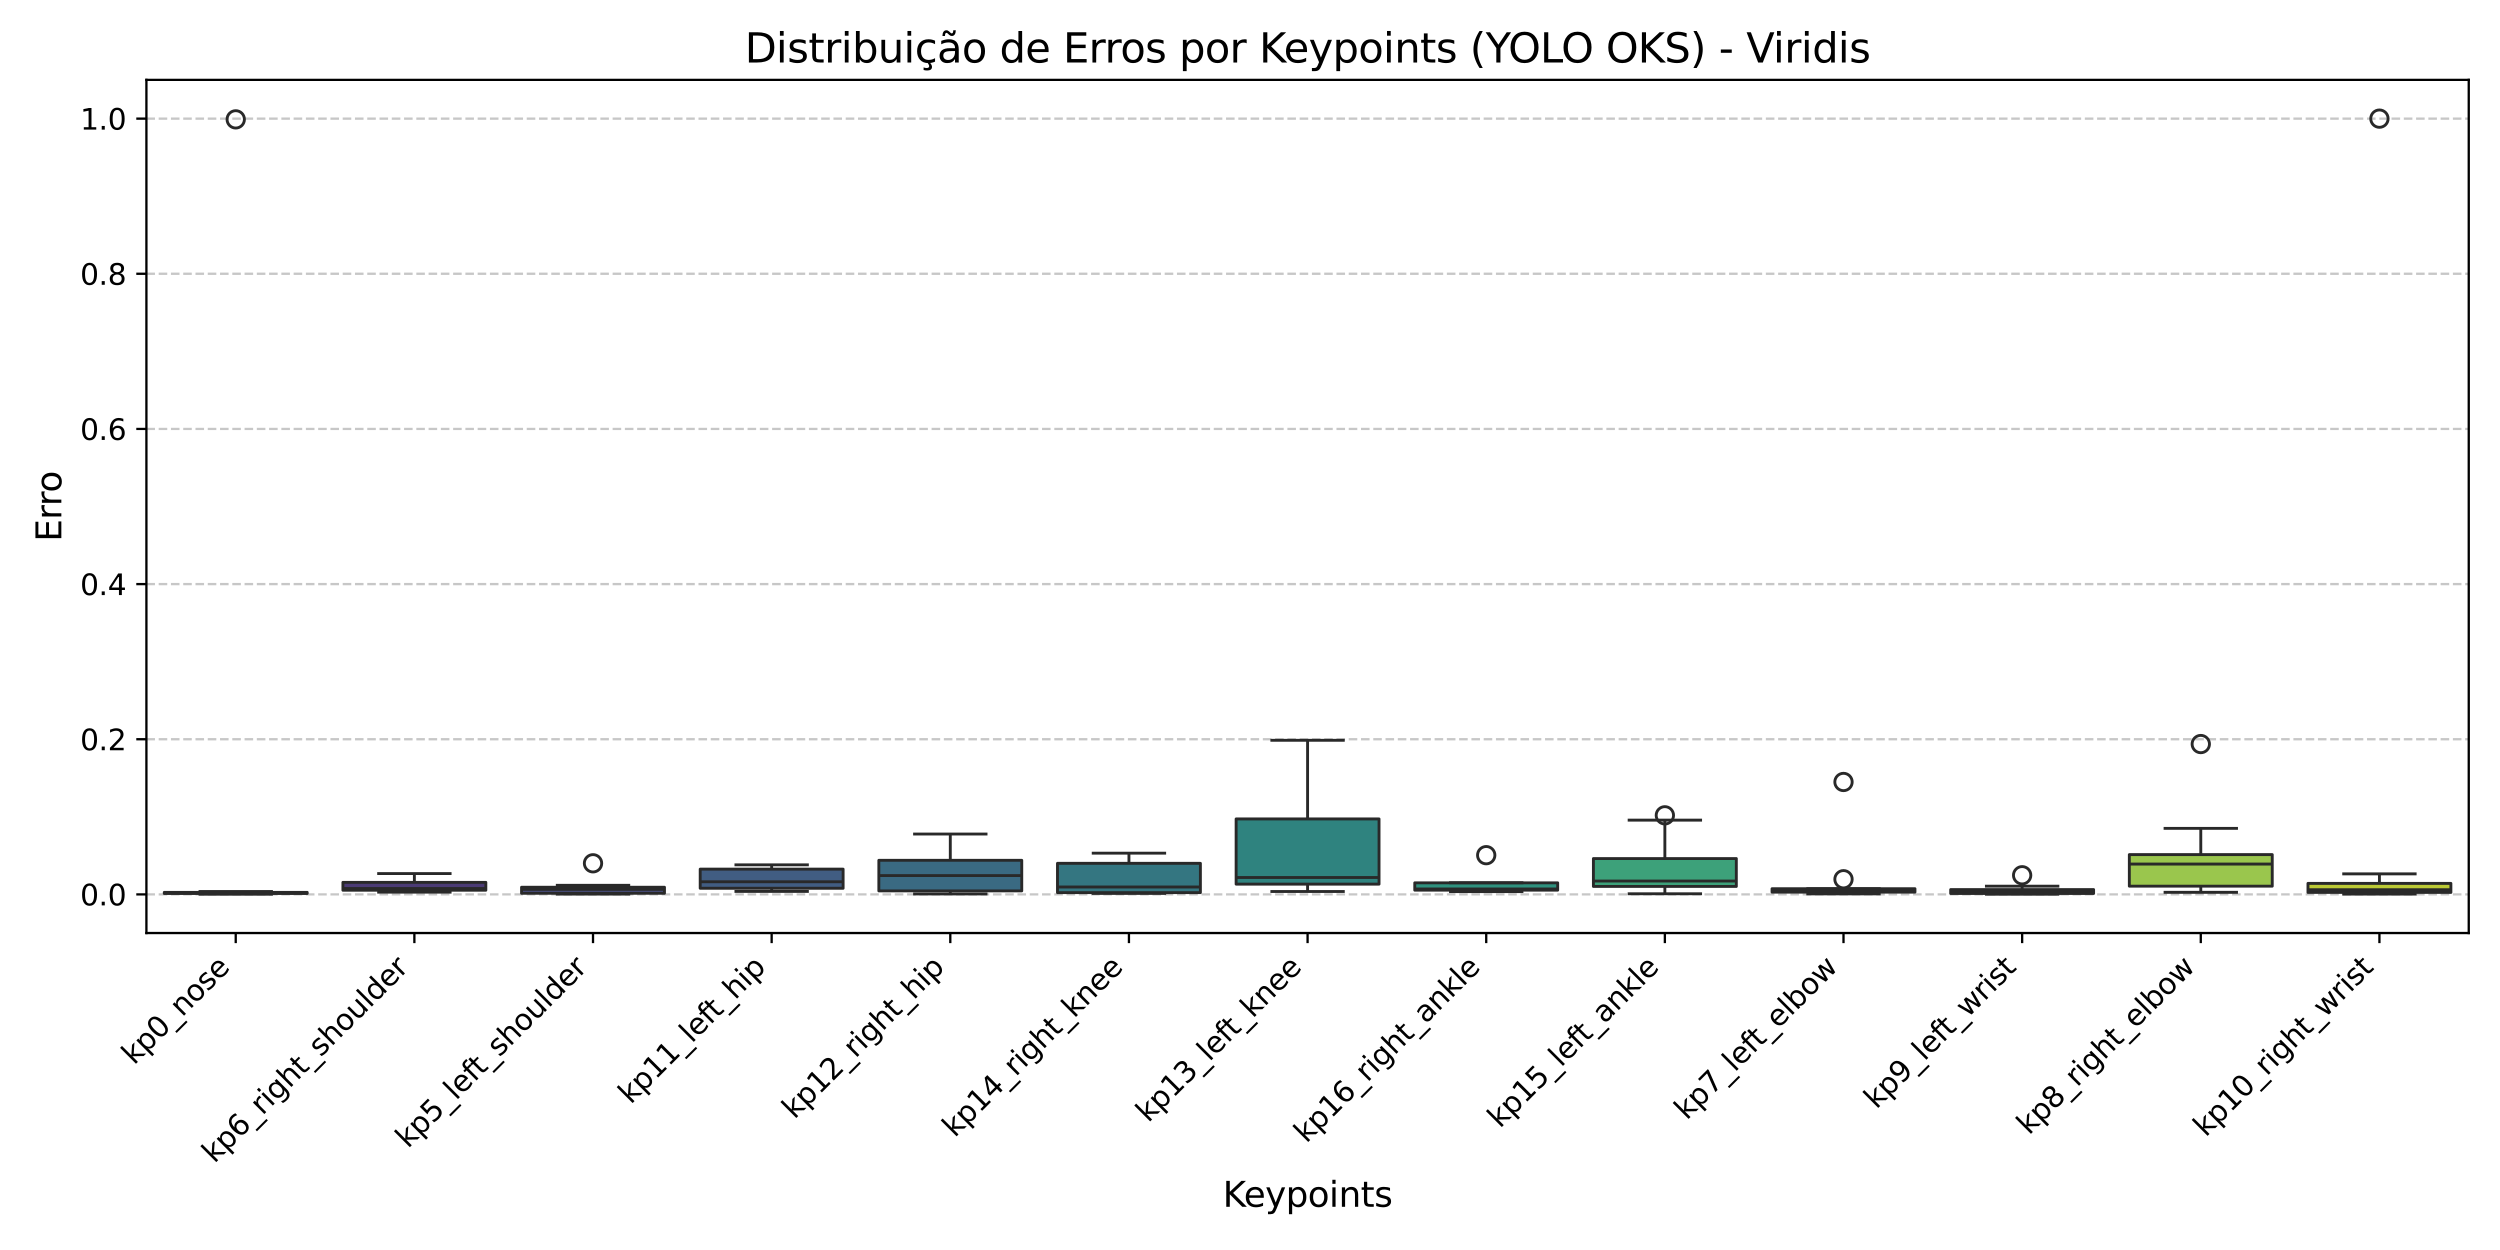 <?xml version="1.0" encoding="utf-8" standalone="no"?>
<!DOCTYPE svg PUBLIC "-//W3C//DTD SVG 1.1//EN"
  "http://www.w3.org/Graphics/SVG/1.1/DTD/svg11.dtd">
<svg xmlns:xlink="http://www.w3.org/1999/xlink" width="864pt" height="432pt" viewBox="0 0 864 432" xmlns="http://www.w3.org/2000/svg" version="1.1">
 <defs>
  <style type="text/css">*{stroke-linejoin: round; stroke-linecap: butt}</style>
 </defs>
 <g id="figure_1">
  <g id="patch_1">
   <path d="M 0 432 
L 864 432 
L 864 0 
L 0 0 
z
" style="fill: #ffffff"/>
  </g>
  <g id="axes_1">
   <g id="patch_2">
    <path d="M 50.6 322.456 
L 853.2 322.456 
L 853.2 27.6 
L 50.6 27.6 
z
" style="fill: #ffffff"/>
   </g>
   <g id="matplotlib.axis_1">
    <g id="xtick_1">
     <g id="line2d_1">
      <defs>
       <path id="ma14a813d0b" d="M 0 0 
L 0 3.5 
" style="stroke: #000000; stroke-width: 0.8"/>
      </defs>
      <g>
       <use xlink:href="#ma14a813d0b" x="81.469" y="322.456" style="stroke: #000000; stroke-width: 0.8"/>
      </g>
     </g>
     <g id="text_1">
      <!-- kp0_nose -->
      <g transform="translate(46.341 368.289) rotate(-45) scale(0.1 -0.1)">
       <defs>
        <path id="DejaVuSans-6b" d="M 581 4863 
L 1159 4863 
L 1159 1991 
L 2875 3500 
L 3609 3500 
L 1753 1863 
L 3688 0 
L 2938 0 
L 1159 1709 
L 1159 0 
L 581 0 
L 581 4863 
z
" transform="scale(0.016)"/>
        <path id="DejaVuSans-70" d="M 1159 525 
L 1159 -1331 
L 581 -1331 
L 581 3500 
L 1159 3500 
L 1159 2969 
Q 1341 3281 1617 3432 
Q 1894 3584 2278 3584 
Q 2916 3584 3314 3078 
Q 3713 2572 3713 1747 
Q 3713 922 3314 415 
Q 2916 -91 2278 -91 
Q 1894 -91 1617 61 
Q 1341 213 1159 525 
z
M 3116 1747 
Q 3116 2381 2855 2742 
Q 2594 3103 2138 3103 
Q 1681 3103 1420 2742 
Q 1159 2381 1159 1747 
Q 1159 1113 1420 752 
Q 1681 391 2138 391 
Q 2594 391 2855 752 
Q 3116 1113 3116 1747 
z
" transform="scale(0.016)"/>
        <path id="DejaVuSans-30" d="M 2034 4250 
Q 1547 4250 1301 3770 
Q 1056 3291 1056 2328 
Q 1056 1369 1301 889 
Q 1547 409 2034 409 
Q 2525 409 2770 889 
Q 3016 1369 3016 2328 
Q 3016 3291 2770 3770 
Q 2525 4250 2034 4250 
z
M 2034 4750 
Q 2819 4750 3233 4129 
Q 3647 3509 3647 2328 
Q 3647 1150 3233 529 
Q 2819 -91 2034 -91 
Q 1250 -91 836 529 
Q 422 1150 422 2328 
Q 422 3509 836 4129 
Q 1250 4750 2034 4750 
z
" transform="scale(0.016)"/>
        <path id="DejaVuSans-5f" d="M 3263 -1063 
L 3263 -1509 
L -63 -1509 
L -63 -1063 
L 3263 -1063 
z
" transform="scale(0.016)"/>
        <path id="DejaVuSans-6e" d="M 3513 2113 
L 3513 0 
L 2938 0 
L 2938 2094 
Q 2938 2591 2744 2837 
Q 2550 3084 2163 3084 
Q 1697 3084 1428 2787 
Q 1159 2491 1159 1978 
L 1159 0 
L 581 0 
L 581 3500 
L 1159 3500 
L 1159 2956 
Q 1366 3272 1645 3428 
Q 1925 3584 2291 3584 
Q 2894 3584 3203 3211 
Q 3513 2838 3513 2113 
z
" transform="scale(0.016)"/>
        <path id="DejaVuSans-6f" d="M 1959 3097 
Q 1497 3097 1228 2736 
Q 959 2375 959 1747 
Q 959 1119 1226 758 
Q 1494 397 1959 397 
Q 2419 397 2687 759 
Q 2956 1122 2956 1747 
Q 2956 2369 2687 2733 
Q 2419 3097 1959 3097 
z
M 1959 3584 
Q 2709 3584 3137 3096 
Q 3566 2609 3566 1747 
Q 3566 888 3137 398 
Q 2709 -91 1959 -91 
Q 1206 -91 779 398 
Q 353 888 353 1747 
Q 353 2609 779 3096 
Q 1206 3584 1959 3584 
z
" transform="scale(0.016)"/>
        <path id="DejaVuSans-73" d="M 2834 3397 
L 2834 2853 
Q 2591 2978 2328 3040 
Q 2066 3103 1784 3103 
Q 1356 3103 1142 2972 
Q 928 2841 928 2578 
Q 928 2378 1081 2264 
Q 1234 2150 1697 2047 
L 1894 2003 
Q 2506 1872 2764 1633 
Q 3022 1394 3022 966 
Q 3022 478 2636 193 
Q 2250 -91 1575 -91 
Q 1294 -91 989 -36 
Q 684 19 347 128 
L 347 722 
Q 666 556 975 473 
Q 1284 391 1588 391 
Q 1994 391 2212 530 
Q 2431 669 2431 922 
Q 2431 1156 2273 1281 
Q 2116 1406 1581 1522 
L 1381 1569 
Q 847 1681 609 1914 
Q 372 2147 372 2553 
Q 372 3047 722 3315 
Q 1072 3584 1716 3584 
Q 2034 3584 2315 3537 
Q 2597 3491 2834 3397 
z
" transform="scale(0.016)"/>
        <path id="DejaVuSans-65" d="M 3597 1894 
L 3597 1613 
L 953 1613 
Q 991 1019 1311 708 
Q 1631 397 2203 397 
Q 2534 397 2845 478 
Q 3156 559 3463 722 
L 3463 178 
Q 3153 47 2828 -22 
Q 2503 -91 2169 -91 
Q 1331 -91 842 396 
Q 353 884 353 1716 
Q 353 2575 817 3079 
Q 1281 3584 2069 3584 
Q 2775 3584 3186 3129 
Q 3597 2675 3597 1894 
z
M 3022 2063 
Q 3016 2534 2758 2815 
Q 2500 3097 2075 3097 
Q 1594 3097 1305 2825 
Q 1016 2553 972 2059 
L 3022 2063 
z
" transform="scale(0.016)"/>
       </defs>
       <use xlink:href="#DejaVuSans-6b"/>
       <use xlink:href="#DejaVuSans-70" x="57.91"/>
       <use xlink:href="#DejaVuSans-30" x="121.387"/>
       <use xlink:href="#DejaVuSans-5f" x="185.01"/>
       <use xlink:href="#DejaVuSans-6e" x="235.01"/>
       <use xlink:href="#DejaVuSans-6f" x="298.389"/>
       <use xlink:href="#DejaVuSans-73" x="359.57"/>
       <use xlink:href="#DejaVuSans-65" x="411.67"/>
      </g>
     </g>
    </g>
    <g id="xtick_2">
     <g id="line2d_2">
      <g>
       <use xlink:href="#ma14a813d0b" x="143.208" y="322.456" style="stroke: #000000; stroke-width: 0.8"/>
      </g>
     </g>
     <g id="text_2">
      <!-- kp6_right_shoulder -->
      <g transform="translate(74.089 402.28) rotate(-45) scale(0.1 -0.1)">
       <defs>
        <path id="DejaVuSans-36" d="M 2113 2584 
Q 1688 2584 1439 2293 
Q 1191 2003 1191 1497 
Q 1191 994 1439 701 
Q 1688 409 2113 409 
Q 2538 409 2786 701 
Q 3034 994 3034 1497 
Q 3034 2003 2786 2293 
Q 2538 2584 2113 2584 
z
M 3366 4563 
L 3366 3988 
Q 3128 4100 2886 4159 
Q 2644 4219 2406 4219 
Q 1781 4219 1451 3797 
Q 1122 3375 1075 2522 
Q 1259 2794 1537 2939 
Q 1816 3084 2150 3084 
Q 2853 3084 3261 2657 
Q 3669 2231 3669 1497 
Q 3669 778 3244 343 
Q 2819 -91 2113 -91 
Q 1303 -91 875 529 
Q 447 1150 447 2328 
Q 447 3434 972 4092 
Q 1497 4750 2381 4750 
Q 2619 4750 2861 4703 
Q 3103 4656 3366 4563 
z
" transform="scale(0.016)"/>
        <path id="DejaVuSans-72" d="M 2631 2963 
Q 2534 3019 2420 3045 
Q 2306 3072 2169 3072 
Q 1681 3072 1420 2755 
Q 1159 2438 1159 1844 
L 1159 0 
L 581 0 
L 581 3500 
L 1159 3500 
L 1159 2956 
Q 1341 3275 1631 3429 
Q 1922 3584 2338 3584 
Q 2397 3584 2469 3576 
Q 2541 3569 2628 3553 
L 2631 2963 
z
" transform="scale(0.016)"/>
        <path id="DejaVuSans-69" d="M 603 3500 
L 1178 3500 
L 1178 0 
L 603 0 
L 603 3500 
z
M 603 4863 
L 1178 4863 
L 1178 4134 
L 603 4134 
L 603 4863 
z
" transform="scale(0.016)"/>
        <path id="DejaVuSans-67" d="M 2906 1791 
Q 2906 2416 2648 2759 
Q 2391 3103 1925 3103 
Q 1463 3103 1205 2759 
Q 947 2416 947 1791 
Q 947 1169 1205 825 
Q 1463 481 1925 481 
Q 2391 481 2648 825 
Q 2906 1169 2906 1791 
z
M 3481 434 
Q 3481 -459 3084 -895 
Q 2688 -1331 1869 -1331 
Q 1566 -1331 1297 -1286 
Q 1028 -1241 775 -1147 
L 775 -588 
Q 1028 -725 1275 -790 
Q 1522 -856 1778 -856 
Q 2344 -856 2625 -561 
Q 2906 -266 2906 331 
L 2906 616 
Q 2728 306 2450 153 
Q 2172 0 1784 0 
Q 1141 0 747 490 
Q 353 981 353 1791 
Q 353 2603 747 3093 
Q 1141 3584 1784 3584 
Q 2172 3584 2450 3431 
Q 2728 3278 2906 2969 
L 2906 3500 
L 3481 3500 
L 3481 434 
z
" transform="scale(0.016)"/>
        <path id="DejaVuSans-68" d="M 3513 2113 
L 3513 0 
L 2938 0 
L 2938 2094 
Q 2938 2591 2744 2837 
Q 2550 3084 2163 3084 
Q 1697 3084 1428 2787 
Q 1159 2491 1159 1978 
L 1159 0 
L 581 0 
L 581 4863 
L 1159 4863 
L 1159 2956 
Q 1366 3272 1645 3428 
Q 1925 3584 2291 3584 
Q 2894 3584 3203 3211 
Q 3513 2838 3513 2113 
z
" transform="scale(0.016)"/>
        <path id="DejaVuSans-74" d="M 1172 4494 
L 1172 3500 
L 2356 3500 
L 2356 3053 
L 1172 3053 
L 1172 1153 
Q 1172 725 1289 603 
Q 1406 481 1766 481 
L 2356 481 
L 2356 0 
L 1766 0 
Q 1100 0 847 248 
Q 594 497 594 1153 
L 594 3053 
L 172 3053 
L 172 3500 
L 594 3500 
L 594 4494 
L 1172 4494 
z
" transform="scale(0.016)"/>
        <path id="DejaVuSans-75" d="M 544 1381 
L 544 3500 
L 1119 3500 
L 1119 1403 
Q 1119 906 1312 657 
Q 1506 409 1894 409 
Q 2359 409 2629 706 
Q 2900 1003 2900 1516 
L 2900 3500 
L 3475 3500 
L 3475 0 
L 2900 0 
L 2900 538 
Q 2691 219 2414 64 
Q 2138 -91 1772 -91 
Q 1169 -91 856 284 
Q 544 659 544 1381 
z
M 1991 3584 
L 1991 3584 
z
" transform="scale(0.016)"/>
        <path id="DejaVuSans-6c" d="M 603 4863 
L 1178 4863 
L 1178 0 
L 603 0 
L 603 4863 
z
" transform="scale(0.016)"/>
        <path id="DejaVuSans-64" d="M 2906 2969 
L 2906 4863 
L 3481 4863 
L 3481 0 
L 2906 0 
L 2906 525 
Q 2725 213 2448 61 
Q 2172 -91 1784 -91 
Q 1150 -91 751 415 
Q 353 922 353 1747 
Q 353 2572 751 3078 
Q 1150 3584 1784 3584 
Q 2172 3584 2448 3432 
Q 2725 3281 2906 2969 
z
M 947 1747 
Q 947 1113 1208 752 
Q 1469 391 1925 391 
Q 2381 391 2643 752 
Q 2906 1113 2906 1747 
Q 2906 2381 2643 2742 
Q 2381 3103 1925 3103 
Q 1469 3103 1208 2742 
Q 947 2381 947 1747 
z
" transform="scale(0.016)"/>
       </defs>
       <use xlink:href="#DejaVuSans-6b"/>
       <use xlink:href="#DejaVuSans-70" x="57.91"/>
       <use xlink:href="#DejaVuSans-36" x="121.387"/>
       <use xlink:href="#DejaVuSans-5f" x="185.01"/>
       <use xlink:href="#DejaVuSans-72" x="235.01"/>
       <use xlink:href="#DejaVuSans-69" x="276.123"/>
       <use xlink:href="#DejaVuSans-67" x="303.906"/>
       <use xlink:href="#DejaVuSans-68" x="367.383"/>
       <use xlink:href="#DejaVuSans-74" x="430.762"/>
       <use xlink:href="#DejaVuSans-5f" x="469.971"/>
       <use xlink:href="#DejaVuSans-73" x="519.971"/>
       <use xlink:href="#DejaVuSans-68" x="572.07"/>
       <use xlink:href="#DejaVuSans-6f" x="635.449"/>
       <use xlink:href="#DejaVuSans-75" x="696.631"/>
       <use xlink:href="#DejaVuSans-6c" x="760.01"/>
       <use xlink:href="#DejaVuSans-64" x="787.793"/>
       <use xlink:href="#DejaVuSans-65" x="851.27"/>
       <use xlink:href="#DejaVuSans-72" x="912.793"/>
      </g>
     </g>
    </g>
    <g id="xtick_3">
     <g id="line2d_3">
      <g>
       <use xlink:href="#ma14a813d0b" x="204.946" y="322.456" style="stroke: #000000; stroke-width: 0.8"/>
      </g>
     </g>
     <g id="text_3">
      <!-- kp5_left_shoulder -->
      <g transform="translate(140.988 397.119) rotate(-45) scale(0.1 -0.1)">
       <defs>
        <path id="DejaVuSans-35" d="M 691 4666 
L 3169 4666 
L 3169 4134 
L 1269 4134 
L 1269 2991 
Q 1406 3038 1543 3061 
Q 1681 3084 1819 3084 
Q 2600 3084 3056 2656 
Q 3513 2228 3513 1497 
Q 3513 744 3044 326 
Q 2575 -91 1722 -91 
Q 1428 -91 1123 -41 
Q 819 9 494 109 
L 494 744 
Q 775 591 1075 516 
Q 1375 441 1709 441 
Q 2250 441 2565 725 
Q 2881 1009 2881 1497 
Q 2881 1984 2565 2268 
Q 2250 2553 1709 2553 
Q 1456 2553 1204 2497 
Q 953 2441 691 2322 
L 691 4666 
z
" transform="scale(0.016)"/>
        <path id="DejaVuSans-66" d="M 2375 4863 
L 2375 4384 
L 1825 4384 
Q 1516 4384 1395 4259 
Q 1275 4134 1275 3809 
L 1275 3500 
L 2222 3500 
L 2222 3053 
L 1275 3053 
L 1275 0 
L 697 0 
L 697 3053 
L 147 3053 
L 147 3500 
L 697 3500 
L 697 3744 
Q 697 4328 969 4595 
Q 1241 4863 1831 4863 
L 2375 4863 
z
" transform="scale(0.016)"/>
       </defs>
       <use xlink:href="#DejaVuSans-6b"/>
       <use xlink:href="#DejaVuSans-70" x="57.91"/>
       <use xlink:href="#DejaVuSans-35" x="121.387"/>
       <use xlink:href="#DejaVuSans-5f" x="185.01"/>
       <use xlink:href="#DejaVuSans-6c" x="235.01"/>
       <use xlink:href="#DejaVuSans-65" x="262.793"/>
       <use xlink:href="#DejaVuSans-66" x="324.316"/>
       <use xlink:href="#DejaVuSans-74" x="357.771"/>
       <use xlink:href="#DejaVuSans-5f" x="396.98"/>
       <use xlink:href="#DejaVuSans-73" x="446.98"/>
       <use xlink:href="#DejaVuSans-68" x="499.08"/>
       <use xlink:href="#DejaVuSans-6f" x="562.459"/>
       <use xlink:href="#DejaVuSans-75" x="623.641"/>
       <use xlink:href="#DejaVuSans-6c" x="687.02"/>
       <use xlink:href="#DejaVuSans-64" x="714.803"/>
       <use xlink:href="#DejaVuSans-65" x="778.279"/>
       <use xlink:href="#DejaVuSans-72" x="839.803"/>
      </g>
     </g>
    </g>
    <g id="xtick_4">
     <g id="line2d_4">
      <g>
       <use xlink:href="#ma14a813d0b" x="266.685" y="322.456" style="stroke: #000000; stroke-width: 0.8"/>
      </g>
     </g>
     <g id="text_4">
      <!-- kp11_left_hip -->
      <g transform="translate(217.977 381.869) rotate(-45) scale(0.1 -0.1)">
       <defs>
        <path id="DejaVuSans-31" d="M 794 531 
L 1825 531 
L 1825 4091 
L 703 3866 
L 703 4441 
L 1819 4666 
L 2450 4666 
L 2450 531 
L 3481 531 
L 3481 0 
L 794 0 
L 794 531 
z
" transform="scale(0.016)"/>
       </defs>
       <use xlink:href="#DejaVuSans-6b"/>
       <use xlink:href="#DejaVuSans-70" x="57.91"/>
       <use xlink:href="#DejaVuSans-31" x="121.387"/>
       <use xlink:href="#DejaVuSans-31" x="185.01"/>
       <use xlink:href="#DejaVuSans-5f" x="248.633"/>
       <use xlink:href="#DejaVuSans-6c" x="298.633"/>
       <use xlink:href="#DejaVuSans-65" x="326.416"/>
       <use xlink:href="#DejaVuSans-66" x="387.939"/>
       <use xlink:href="#DejaVuSans-74" x="421.395"/>
       <use xlink:href="#DejaVuSans-5f" x="460.604"/>
       <use xlink:href="#DejaVuSans-68" x="510.604"/>
       <use xlink:href="#DejaVuSans-69" x="573.982"/>
       <use xlink:href="#DejaVuSans-70" x="601.766"/>
      </g>
     </g>
    </g>
    <g id="xtick_5">
     <g id="line2d_5">
      <g>
       <use xlink:href="#ma14a813d0b" x="328.423" y="322.456" style="stroke: #000000; stroke-width: 0.8"/>
      </g>
     </g>
     <g id="text_5">
      <!-- kp12_right_hip -->
      <g transform="translate(274.555 387.029) rotate(-45) scale(0.1 -0.1)">
       <defs>
        <path id="DejaVuSans-32" d="M 1228 531 
L 3431 531 
L 3431 0 
L 469 0 
L 469 531 
Q 828 903 1448 1529 
Q 2069 2156 2228 2338 
Q 2531 2678 2651 2914 
Q 2772 3150 2772 3378 
Q 2772 3750 2511 3984 
Q 2250 4219 1831 4219 
Q 1534 4219 1204 4116 
Q 875 4013 500 3803 
L 500 4441 
Q 881 4594 1212 4672 
Q 1544 4750 1819 4750 
Q 2544 4750 2975 4387 
Q 3406 4025 3406 3419 
Q 3406 3131 3298 2873 
Q 3191 2616 2906 2266 
Q 2828 2175 2409 1742 
Q 1991 1309 1228 531 
z
" transform="scale(0.016)"/>
       </defs>
       <use xlink:href="#DejaVuSans-6b"/>
       <use xlink:href="#DejaVuSans-70" x="57.91"/>
       <use xlink:href="#DejaVuSans-31" x="121.387"/>
       <use xlink:href="#DejaVuSans-32" x="185.01"/>
       <use xlink:href="#DejaVuSans-5f" x="248.633"/>
       <use xlink:href="#DejaVuSans-72" x="298.633"/>
       <use xlink:href="#DejaVuSans-69" x="339.746"/>
       <use xlink:href="#DejaVuSans-67" x="367.529"/>
       <use xlink:href="#DejaVuSans-68" x="431.006"/>
       <use xlink:href="#DejaVuSans-74" x="494.385"/>
       <use xlink:href="#DejaVuSans-5f" x="533.594"/>
       <use xlink:href="#DejaVuSans-68" x="583.594"/>
       <use xlink:href="#DejaVuSans-69" x="646.973"/>
       <use xlink:href="#DejaVuSans-70" x="674.756"/>
      </g>
     </g>
    </g>
    <g id="xtick_6">
     <g id="line2d_6">
      <g>
       <use xlink:href="#ma14a813d0b" x="390.162" y="322.456" style="stroke: #000000; stroke-width: 0.8"/>
      </g>
     </g>
     <g id="text_6">
      <!-- kp14_right_knee -->
      <g transform="translate(329.95 393.372) rotate(-45) scale(0.1 -0.1)">
       <defs>
        <path id="DejaVuSans-34" d="M 2419 4116 
L 825 1625 
L 2419 1625 
L 2419 4116 
z
M 2253 4666 
L 3047 4666 
L 3047 1625 
L 3713 1625 
L 3713 1100 
L 3047 1100 
L 3047 0 
L 2419 0 
L 2419 1100 
L 313 1100 
L 313 1709 
L 2253 4666 
z
" transform="scale(0.016)"/>
       </defs>
       <use xlink:href="#DejaVuSans-6b"/>
       <use xlink:href="#DejaVuSans-70" x="57.91"/>
       <use xlink:href="#DejaVuSans-31" x="121.387"/>
       <use xlink:href="#DejaVuSans-34" x="185.01"/>
       <use xlink:href="#DejaVuSans-5f" x="248.633"/>
       <use xlink:href="#DejaVuSans-72" x="298.633"/>
       <use xlink:href="#DejaVuSans-69" x="339.746"/>
       <use xlink:href="#DejaVuSans-67" x="367.529"/>
       <use xlink:href="#DejaVuSans-68" x="431.006"/>
       <use xlink:href="#DejaVuSans-74" x="494.385"/>
       <use xlink:href="#DejaVuSans-5f" x="533.594"/>
       <use xlink:href="#DejaVuSans-6b" x="583.594"/>
       <use xlink:href="#DejaVuSans-6e" x="641.504"/>
       <use xlink:href="#DejaVuSans-65" x="704.883"/>
       <use xlink:href="#DejaVuSans-65" x="766.406"/>
      </g>
     </g>
    </g>
    <g id="xtick_7">
     <g id="line2d_7">
      <g>
       <use xlink:href="#ma14a813d0b" x="451.9" y="322.456" style="stroke: #000000; stroke-width: 0.8"/>
      </g>
     </g>
     <g id="text_7">
      <!-- kp13_left_knee -->
      <g transform="translate(396.85 388.212) rotate(-45) scale(0.1 -0.1)">
       <defs>
        <path id="DejaVuSans-33" d="M 2597 2516 
Q 3050 2419 3304 2112 
Q 3559 1806 3559 1356 
Q 3559 666 3084 287 
Q 2609 -91 1734 -91 
Q 1441 -91 1130 -33 
Q 819 25 488 141 
L 488 750 
Q 750 597 1062 519 
Q 1375 441 1716 441 
Q 2309 441 2620 675 
Q 2931 909 2931 1356 
Q 2931 1769 2642 2001 
Q 2353 2234 1838 2234 
L 1294 2234 
L 1294 2753 
L 1863 2753 
Q 2328 2753 2575 2939 
Q 2822 3125 2822 3475 
Q 2822 3834 2567 4026 
Q 2313 4219 1838 4219 
Q 1578 4219 1281 4162 
Q 984 4106 628 3988 
L 628 4550 
Q 988 4650 1302 4700 
Q 1616 4750 1894 4750 
Q 2613 4750 3031 4423 
Q 3450 4097 3450 3541 
Q 3450 3153 3228 2886 
Q 3006 2619 2597 2516 
z
" transform="scale(0.016)"/>
       </defs>
       <use xlink:href="#DejaVuSans-6b"/>
       <use xlink:href="#DejaVuSans-70" x="57.91"/>
       <use xlink:href="#DejaVuSans-31" x="121.387"/>
       <use xlink:href="#DejaVuSans-33" x="185.01"/>
       <use xlink:href="#DejaVuSans-5f" x="248.633"/>
       <use xlink:href="#DejaVuSans-6c" x="298.633"/>
       <use xlink:href="#DejaVuSans-65" x="326.416"/>
       <use xlink:href="#DejaVuSans-66" x="387.939"/>
       <use xlink:href="#DejaVuSans-74" x="421.395"/>
       <use xlink:href="#DejaVuSans-5f" x="460.604"/>
       <use xlink:href="#DejaVuSans-6b" x="510.604"/>
       <use xlink:href="#DejaVuSans-6e" x="568.514"/>
       <use xlink:href="#DejaVuSans-65" x="631.893"/>
       <use xlink:href="#DejaVuSans-65" x="693.416"/>
      </g>
     </g>
    </g>
    <g id="xtick_8">
     <g id="line2d_8">
      <g>
       <use xlink:href="#ma14a813d0b" x="513.638" y="322.456" style="stroke: #000000; stroke-width: 0.8"/>
      </g>
     </g>
     <g id="text_8">
      <!-- kp16_right_ankle -->
      <g transform="translate(451.48 395.319) rotate(-45) scale(0.1 -0.1)">
       <defs>
        <path id="DejaVuSans-61" d="M 2194 1759 
Q 1497 1759 1228 1600 
Q 959 1441 959 1056 
Q 959 750 1161 570 
Q 1363 391 1709 391 
Q 2188 391 2477 730 
Q 2766 1069 2766 1631 
L 2766 1759 
L 2194 1759 
z
M 3341 1997 
L 3341 0 
L 2766 0 
L 2766 531 
Q 2569 213 2275 61 
Q 1981 -91 1556 -91 
Q 1019 -91 701 211 
Q 384 513 384 1019 
Q 384 1609 779 1909 
Q 1175 2209 1959 2209 
L 2766 2209 
L 2766 2266 
Q 2766 2663 2505 2880 
Q 2244 3097 1772 3097 
Q 1472 3097 1187 3025 
Q 903 2953 641 2809 
L 641 3341 
Q 956 3463 1253 3523 
Q 1550 3584 1831 3584 
Q 2591 3584 2966 3190 
Q 3341 2797 3341 1997 
z
" transform="scale(0.016)"/>
       </defs>
       <use xlink:href="#DejaVuSans-6b"/>
       <use xlink:href="#DejaVuSans-70" x="57.91"/>
       <use xlink:href="#DejaVuSans-31" x="121.387"/>
       <use xlink:href="#DejaVuSans-36" x="185.01"/>
       <use xlink:href="#DejaVuSans-5f" x="248.633"/>
       <use xlink:href="#DejaVuSans-72" x="298.633"/>
       <use xlink:href="#DejaVuSans-69" x="339.746"/>
       <use xlink:href="#DejaVuSans-67" x="367.529"/>
       <use xlink:href="#DejaVuSans-68" x="431.006"/>
       <use xlink:href="#DejaVuSans-74" x="494.385"/>
       <use xlink:href="#DejaVuSans-5f" x="533.594"/>
       <use xlink:href="#DejaVuSans-61" x="583.594"/>
       <use xlink:href="#DejaVuSans-6e" x="644.873"/>
       <use xlink:href="#DejaVuSans-6b" x="708.252"/>
       <use xlink:href="#DejaVuSans-6c" x="766.162"/>
       <use xlink:href="#DejaVuSans-65" x="793.945"/>
      </g>
     </g>
    </g>
    <g id="xtick_9">
     <g id="line2d_9">
      <g>
       <use xlink:href="#ma14a813d0b" x="575.377" y="322.456" style="stroke: #000000; stroke-width: 0.8"/>
      </g>
     </g>
     <g id="text_9">
      <!-- kp15_left_ankle -->
      <g transform="translate(518.38 390.158) rotate(-45) scale(0.1 -0.1)">
       <use xlink:href="#DejaVuSans-6b"/>
       <use xlink:href="#DejaVuSans-70" x="57.91"/>
       <use xlink:href="#DejaVuSans-31" x="121.387"/>
       <use xlink:href="#DejaVuSans-35" x="185.01"/>
       <use xlink:href="#DejaVuSans-5f" x="248.633"/>
       <use xlink:href="#DejaVuSans-6c" x="298.633"/>
       <use xlink:href="#DejaVuSans-65" x="326.416"/>
       <use xlink:href="#DejaVuSans-66" x="387.939"/>
       <use xlink:href="#DejaVuSans-74" x="421.395"/>
       <use xlink:href="#DejaVuSans-5f" x="460.604"/>
       <use xlink:href="#DejaVuSans-61" x="510.604"/>
       <use xlink:href="#DejaVuSans-6e" x="571.883"/>
       <use xlink:href="#DejaVuSans-6b" x="635.262"/>
       <use xlink:href="#DejaVuSans-6c" x="693.172"/>
       <use xlink:href="#DejaVuSans-65" x="720.955"/>
      </g>
     </g>
    </g>
    <g id="xtick_10">
     <g id="line2d_10">
      <g>
       <use xlink:href="#ma14a813d0b" x="637.115" y="322.456" style="stroke: #000000; stroke-width: 0.8"/>
      </g>
     </g>
     <g id="text_10">
      <!-- kp7_left_elbow -->
      <g transform="translate(582.928 387.349) rotate(-45) scale(0.1 -0.1)">
       <defs>
        <path id="DejaVuSans-37" d="M 525 4666 
L 3525 4666 
L 3525 4397 
L 1831 0 
L 1172 0 
L 2766 4134 
L 525 4134 
L 525 4666 
z
" transform="scale(0.016)"/>
        <path id="DejaVuSans-62" d="M 3116 1747 
Q 3116 2381 2855 2742 
Q 2594 3103 2138 3103 
Q 1681 3103 1420 2742 
Q 1159 2381 1159 1747 
Q 1159 1113 1420 752 
Q 1681 391 2138 391 
Q 2594 391 2855 752 
Q 3116 1113 3116 1747 
z
M 1159 2969 
Q 1341 3281 1617 3432 
Q 1894 3584 2278 3584 
Q 2916 3584 3314 3078 
Q 3713 2572 3713 1747 
Q 3713 922 3314 415 
Q 2916 -91 2278 -91 
Q 1894 -91 1617 61 
Q 1341 213 1159 525 
L 1159 0 
L 581 0 
L 581 4863 
L 1159 4863 
L 1159 2969 
z
" transform="scale(0.016)"/>
        <path id="DejaVuSans-77" d="M 269 3500 
L 844 3500 
L 1563 769 
L 2278 3500 
L 2956 3500 
L 3675 769 
L 4391 3500 
L 4966 3500 
L 4050 0 
L 3372 0 
L 2619 2869 
L 1863 0 
L 1184 0 
L 269 3500 
z
" transform="scale(0.016)"/>
       </defs>
       <use xlink:href="#DejaVuSans-6b"/>
       <use xlink:href="#DejaVuSans-70" x="57.91"/>
       <use xlink:href="#DejaVuSans-37" x="121.387"/>
       <use xlink:href="#DejaVuSans-5f" x="185.01"/>
       <use xlink:href="#DejaVuSans-6c" x="235.01"/>
       <use xlink:href="#DejaVuSans-65" x="262.793"/>
       <use xlink:href="#DejaVuSans-66" x="324.316"/>
       <use xlink:href="#DejaVuSans-74" x="357.771"/>
       <use xlink:href="#DejaVuSans-5f" x="396.98"/>
       <use xlink:href="#DejaVuSans-65" x="446.98"/>
       <use xlink:href="#DejaVuSans-6c" x="508.504"/>
       <use xlink:href="#DejaVuSans-62" x="536.287"/>
       <use xlink:href="#DejaVuSans-6f" x="599.764"/>
       <use xlink:href="#DejaVuSans-77" x="660.945"/>
      </g>
     </g>
    </g>
    <g id="xtick_11">
     <g id="line2d_11">
      <g>
       <use xlink:href="#ma14a813d0b" x="698.854" y="322.456" style="stroke: #000000; stroke-width: 0.8"/>
      </g>
     </g>
     <g id="text_11">
      <!-- kp9_left_wrist -->
      <g transform="translate(648.47 383.545) rotate(-45) scale(0.1 -0.1)">
       <defs>
        <path id="DejaVuSans-39" d="M 703 97 
L 703 672 
Q 941 559 1184 500 
Q 1428 441 1663 441 
Q 2288 441 2617 861 
Q 2947 1281 2994 2138 
Q 2813 1869 2534 1725 
Q 2256 1581 1919 1581 
Q 1219 1581 811 2004 
Q 403 2428 403 3163 
Q 403 3881 828 4315 
Q 1253 4750 1959 4750 
Q 2769 4750 3195 4129 
Q 3622 3509 3622 2328 
Q 3622 1225 3098 567 
Q 2575 -91 1691 -91 
Q 1453 -91 1209 -44 
Q 966 3 703 97 
z
M 1959 2075 
Q 2384 2075 2632 2365 
Q 2881 2656 2881 3163 
Q 2881 3666 2632 3958 
Q 2384 4250 1959 4250 
Q 1534 4250 1286 3958 
Q 1038 3666 1038 3163 
Q 1038 2656 1286 2365 
Q 1534 2075 1959 2075 
z
" transform="scale(0.016)"/>
       </defs>
       <use xlink:href="#DejaVuSans-6b"/>
       <use xlink:href="#DejaVuSans-70" x="57.91"/>
       <use xlink:href="#DejaVuSans-39" x="121.387"/>
       <use xlink:href="#DejaVuSans-5f" x="185.01"/>
       <use xlink:href="#DejaVuSans-6c" x="235.01"/>
       <use xlink:href="#DejaVuSans-65" x="262.793"/>
       <use xlink:href="#DejaVuSans-66" x="324.316"/>
       <use xlink:href="#DejaVuSans-74" x="357.771"/>
       <use xlink:href="#DejaVuSans-5f" x="396.98"/>
       <use xlink:href="#DejaVuSans-77" x="446.98"/>
       <use xlink:href="#DejaVuSans-72" x="528.768"/>
       <use xlink:href="#DejaVuSans-69" x="569.881"/>
       <use xlink:href="#DejaVuSans-73" x="597.664"/>
       <use xlink:href="#DejaVuSans-74" x="649.764"/>
      </g>
     </g>
    </g>
    <g id="xtick_12">
     <g id="line2d_12">
      <g>
       <use xlink:href="#ma14a813d0b" x="760.592" y="322.456" style="stroke: #000000; stroke-width: 0.8"/>
      </g>
     </g>
     <g id="text_12">
      <!-- kp8_right_elbow -->
      <g transform="translate(701.244 392.51) rotate(-45) scale(0.1 -0.1)">
       <defs>
        <path id="DejaVuSans-38" d="M 2034 2216 
Q 1584 2216 1326 1975 
Q 1069 1734 1069 1313 
Q 1069 891 1326 650 
Q 1584 409 2034 409 
Q 2484 409 2743 651 
Q 3003 894 3003 1313 
Q 3003 1734 2745 1975 
Q 2488 2216 2034 2216 
z
M 1403 2484 
Q 997 2584 770 2862 
Q 544 3141 544 3541 
Q 544 4100 942 4425 
Q 1341 4750 2034 4750 
Q 2731 4750 3128 4425 
Q 3525 4100 3525 3541 
Q 3525 3141 3298 2862 
Q 3072 2584 2669 2484 
Q 3125 2378 3379 2068 
Q 3634 1759 3634 1313 
Q 3634 634 3220 271 
Q 2806 -91 2034 -91 
Q 1263 -91 848 271 
Q 434 634 434 1313 
Q 434 1759 690 2068 
Q 947 2378 1403 2484 
z
M 1172 3481 
Q 1172 3119 1398 2916 
Q 1625 2713 2034 2713 
Q 2441 2713 2670 2916 
Q 2900 3119 2900 3481 
Q 2900 3844 2670 4047 
Q 2441 4250 2034 4250 
Q 1625 4250 1398 4047 
Q 1172 3844 1172 3481 
z
" transform="scale(0.016)"/>
       </defs>
       <use xlink:href="#DejaVuSans-6b"/>
       <use xlink:href="#DejaVuSans-70" x="57.91"/>
       <use xlink:href="#DejaVuSans-38" x="121.387"/>
       <use xlink:href="#DejaVuSans-5f" x="185.01"/>
       <use xlink:href="#DejaVuSans-72" x="235.01"/>
       <use xlink:href="#DejaVuSans-69" x="276.123"/>
       <use xlink:href="#DejaVuSans-67" x="303.906"/>
       <use xlink:href="#DejaVuSans-68" x="367.383"/>
       <use xlink:href="#DejaVuSans-74" x="430.762"/>
       <use xlink:href="#DejaVuSans-5f" x="469.971"/>
       <use xlink:href="#DejaVuSans-65" x="519.971"/>
       <use xlink:href="#DejaVuSans-6c" x="581.494"/>
       <use xlink:href="#DejaVuSans-62" x="609.277"/>
       <use xlink:href="#DejaVuSans-6f" x="672.754"/>
       <use xlink:href="#DejaVuSans-77" x="733.936"/>
      </g>
     </g>
    </g>
    <g id="xtick_13">
     <g id="line2d_13">
      <g>
       <use xlink:href="#ma14a813d0b" x="822.331" y="322.456" style="stroke: #000000; stroke-width: 0.8"/>
      </g>
     </g>
     <g id="text_13">
      <!-- kp10_right_wrist -->
      <g transform="translate(762.287 393.204) rotate(-45) scale(0.1 -0.1)">
       <use xlink:href="#DejaVuSans-6b"/>
       <use xlink:href="#DejaVuSans-70" x="57.91"/>
       <use xlink:href="#DejaVuSans-31" x="121.387"/>
       <use xlink:href="#DejaVuSans-30" x="185.01"/>
       <use xlink:href="#DejaVuSans-5f" x="248.633"/>
       <use xlink:href="#DejaVuSans-72" x="298.633"/>
       <use xlink:href="#DejaVuSans-69" x="339.746"/>
       <use xlink:href="#DejaVuSans-67" x="367.529"/>
       <use xlink:href="#DejaVuSans-68" x="431.006"/>
       <use xlink:href="#DejaVuSans-74" x="494.385"/>
       <use xlink:href="#DejaVuSans-5f" x="533.594"/>
       <use xlink:href="#DejaVuSans-77" x="583.594"/>
       <use xlink:href="#DejaVuSans-72" x="665.381"/>
       <use xlink:href="#DejaVuSans-69" x="706.494"/>
       <use xlink:href="#DejaVuSans-73" x="734.277"/>
       <use xlink:href="#DejaVuSans-74" x="786.377"/>
      </g>
     </g>
    </g>
    <g id="text_14">
     <!-- Keypoints -->
     <g transform="translate(422.595 417.065) scale(0.12 -0.12)">
      <defs>
       <path id="DejaVuSans-4b" d="M 628 4666 
L 1259 4666 
L 1259 2694 
L 3353 4666 
L 4166 4666 
L 1850 2491 
L 4331 0 
L 3500 0 
L 1259 2247 
L 1259 0 
L 628 0 
L 628 4666 
z
" transform="scale(0.016)"/>
       <path id="DejaVuSans-79" d="M 2059 -325 
Q 1816 -950 1584 -1140 
Q 1353 -1331 966 -1331 
L 506 -1331 
L 506 -850 
L 844 -850 
Q 1081 -850 1212 -737 
Q 1344 -625 1503 -206 
L 1606 56 
L 191 3500 
L 800 3500 
L 1894 763 
L 2988 3500 
L 3597 3500 
L 2059 -325 
z
" transform="scale(0.016)"/>
      </defs>
      <use xlink:href="#DejaVuSans-4b"/>
      <use xlink:href="#DejaVuSans-65" x="60.576"/>
      <use xlink:href="#DejaVuSans-79" x="122.1"/>
      <use xlink:href="#DejaVuSans-70" x="181.279"/>
      <use xlink:href="#DejaVuSans-6f" x="244.756"/>
      <use xlink:href="#DejaVuSans-69" x="305.938"/>
      <use xlink:href="#DejaVuSans-6e" x="333.721"/>
      <use xlink:href="#DejaVuSans-74" x="397.1"/>
      <use xlink:href="#DejaVuSans-73" x="436.309"/>
     </g>
    </g>
   </g>
   <g id="matplotlib.axis_2">
    <g id="ytick_1">
     <g id="line2d_14">
      <path d="M 50.6 309.103 
L 853.2 309.103 
" clip-path="url(#p9b821498cd)" style="fill: none; stroke-dasharray: 2.96,1.28; stroke-dashoffset: 0; stroke: #b0b0b0; stroke-opacity: 0.7; stroke-width: 0.8"/>
     </g>
     <g id="line2d_15">
      <defs>
       <path id="mf712891f1b" d="M 0 0 
L -3.5 0 
" style="stroke: #000000; stroke-width: 0.8"/>
      </defs>
      <g>
       <use xlink:href="#mf712891f1b" x="50.6" y="309.103" style="stroke: #000000; stroke-width: 0.8"/>
      </g>
     </g>
     <g id="text_15">
      <!-- 0.0 -->
      <g transform="translate(27.697 312.902) scale(0.1 -0.1)">
       <defs>
        <path id="DejaVuSans-2e" d="M 684 794 
L 1344 794 
L 1344 0 
L 684 0 
L 684 794 
z
" transform="scale(0.016)"/>
       </defs>
       <use xlink:href="#DejaVuSans-30"/>
       <use xlink:href="#DejaVuSans-2e" x="63.623"/>
       <use xlink:href="#DejaVuSans-30" x="95.41"/>
      </g>
     </g>
    </g>
    <g id="ytick_2">
     <g id="line2d_16">
      <path d="M 50.6 255.482 
L 853.2 255.482 
" clip-path="url(#p9b821498cd)" style="fill: none; stroke-dasharray: 2.96,1.28; stroke-dashoffset: 0; stroke: #b0b0b0; stroke-opacity: 0.7; stroke-width: 0.8"/>
     </g>
     <g id="line2d_17">
      <g>
       <use xlink:href="#mf712891f1b" x="50.6" y="255.482" style="stroke: #000000; stroke-width: 0.8"/>
      </g>
     </g>
     <g id="text_16">
      <!-- 0.2 -->
      <g transform="translate(27.697 259.282) scale(0.1 -0.1)">
       <use xlink:href="#DejaVuSans-30"/>
       <use xlink:href="#DejaVuSans-2e" x="63.623"/>
       <use xlink:href="#DejaVuSans-32" x="95.41"/>
      </g>
     </g>
    </g>
    <g id="ytick_3">
     <g id="line2d_18">
      <path d="M 50.6 201.862 
L 853.2 201.862 
" clip-path="url(#p9b821498cd)" style="fill: none; stroke-dasharray: 2.96,1.28; stroke-dashoffset: 0; stroke: #b0b0b0; stroke-opacity: 0.7; stroke-width: 0.8"/>
     </g>
     <g id="line2d_19">
      <g>
       <use xlink:href="#mf712891f1b" x="50.6" y="201.862" style="stroke: #000000; stroke-width: 0.8"/>
      </g>
     </g>
     <g id="text_17">
      <!-- 0.4 -->
      <g transform="translate(27.697 205.662) scale(0.1 -0.1)">
       <use xlink:href="#DejaVuSans-30"/>
       <use xlink:href="#DejaVuSans-2e" x="63.623"/>
       <use xlink:href="#DejaVuSans-34" x="95.41"/>
      </g>
     </g>
    </g>
    <g id="ytick_4">
     <g id="line2d_20">
      <path d="M 50.6 148.242 
L 853.2 148.242 
" clip-path="url(#p9b821498cd)" style="fill: none; stroke-dasharray: 2.96,1.28; stroke-dashoffset: 0; stroke: #b0b0b0; stroke-opacity: 0.7; stroke-width: 0.8"/>
     </g>
     <g id="line2d_21">
      <g>
       <use xlink:href="#mf712891f1b" x="50.6" y="148.242" style="stroke: #000000; stroke-width: 0.8"/>
      </g>
     </g>
     <g id="text_18">
      <!-- 0.6 -->
      <g transform="translate(27.697 152.041) scale(0.1 -0.1)">
       <use xlink:href="#DejaVuSans-30"/>
       <use xlink:href="#DejaVuSans-2e" x="63.623"/>
       <use xlink:href="#DejaVuSans-36" x="95.41"/>
      </g>
     </g>
    </g>
    <g id="ytick_5">
     <g id="line2d_22">
      <path d="M 50.6 94.622 
L 853.2 94.622 
" clip-path="url(#p9b821498cd)" style="fill: none; stroke-dasharray: 2.96,1.28; stroke-dashoffset: 0; stroke: #b0b0b0; stroke-opacity: 0.7; stroke-width: 0.8"/>
     </g>
     <g id="line2d_23">
      <g>
       <use xlink:href="#mf712891f1b" x="50.6" y="94.622" style="stroke: #000000; stroke-width: 0.8"/>
      </g>
     </g>
     <g id="text_19">
      <!-- 0.8 -->
      <g transform="translate(27.697 98.421) scale(0.1 -0.1)">
       <use xlink:href="#DejaVuSans-30"/>
       <use xlink:href="#DejaVuSans-2e" x="63.623"/>
       <use xlink:href="#DejaVuSans-38" x="95.41"/>
      </g>
     </g>
    </g>
    <g id="ytick_6">
     <g id="line2d_24">
      <path d="M 50.6 41.002 
L 853.2 41.002 
" clip-path="url(#p9b821498cd)" style="fill: none; stroke-dasharray: 2.96,1.28; stroke-dashoffset: 0; stroke: #b0b0b0; stroke-opacity: 0.7; stroke-width: 0.8"/>
     </g>
     <g id="line2d_25">
      <g>
       <use xlink:href="#mf712891f1b" x="50.6" y="41.002" style="stroke: #000000; stroke-width: 0.8"/>
      </g>
     </g>
     <g id="text_20">
      <!-- 1.0 -->
      <g transform="translate(27.697 44.801) scale(0.1 -0.1)">
       <use xlink:href="#DejaVuSans-31"/>
       <use xlink:href="#DejaVuSans-2e" x="63.623"/>
       <use xlink:href="#DejaVuSans-30" x="95.41"/>
      </g>
     </g>
    </g>
    <g id="text_21">
     <!-- Erro -->
     <g transform="translate(21.201 187.183) rotate(-90) scale(0.12 -0.12)">
      <defs>
       <path id="DejaVuSans-45" d="M 628 4666 
L 3578 4666 
L 3578 4134 
L 1259 4134 
L 1259 2753 
L 3481 2753 
L 3481 2222 
L 1259 2222 
L 1259 531 
L 3634 531 
L 3634 0 
L 628 0 
L 628 4666 
z
" transform="scale(0.016)"/>
      </defs>
      <use xlink:href="#DejaVuSans-45"/>
      <use xlink:href="#DejaVuSans-72" x="63.184"/>
      <use xlink:href="#DejaVuSans-72" x="102.547"/>
      <use xlink:href="#DejaVuSans-6f" x="141.41"/>
     </g>
    </g>
   </g>
   <g id="patch_3">
    <path d="M 56.774 308.799 
L 106.165 308.799 
L 106.165 308.398 
L 56.774 308.398 
L 56.774 308.799 
z
" clip-path="url(#p9b821498cd)" style="fill: #472563; stroke: #292929; stroke-linejoin: miter"/>
   </g>
   <g id="line2d_26">
    <path d="M 81.469 308.799 
L 81.469 309.053 
" clip-path="url(#p9b821498cd)" style="fill: none; stroke: #292929"/>
   </g>
   <g id="line2d_27">
    <path d="M 81.469 308.398 
L 81.469 308.114 
" clip-path="url(#p9b821498cd)" style="fill: none; stroke: #292929"/>
   </g>
   <g id="line2d_28">
    <path d="M 69.122 309.053 
L 93.817 309.053 
" clip-path="url(#p9b821498cd)" style="fill: none; stroke: #292929; stroke-linecap: square"/>
   </g>
   <g id="line2d_29">
    <path d="M 69.122 308.114 
L 93.817 308.114 
" clip-path="url(#p9b821498cd)" style="fill: none; stroke: #292929; stroke-linecap: square"/>
   </g>
   <g id="line2d_30">
    <defs>
     <path id="mee22a56edc" d="M 0 3 
C 0.796 3 1.559 2.684 2.121 2.121 
C 2.684 1.559 3 0.796 3 0 
C 3 -0.796 2.684 -1.559 2.121 -2.121 
C 1.559 -2.684 0.796 -3 0 -3 
C -0.796 -3 -1.559 -2.684 -2.121 -2.121 
C -2.684 -1.559 -3 -0.796 -3 0 
C -3 0.796 -2.684 1.559 -2.121 2.121 
C -1.559 2.684 -0.796 3 0 3 
z
" style="stroke: #292929"/>
    </defs>
    <g clip-path="url(#p9b821498cd)">
     <use xlink:href="#mee22a56edc" x="81.469" y="41.255" style="fill-opacity: 0; stroke: #292929"/>
    </g>
   </g>
   <g id="patch_4">
    <path d="M 118.512 307.666 
L 167.903 307.666 
L 167.903 304.939 
L 118.512 304.939 
L 118.512 307.666 
z
" clip-path="url(#p9b821498cd)" style="fill: #4b3b75; stroke: #292929; stroke-linejoin: miter"/>
   </g>
   <g id="line2d_31">
    <path d="M 143.208 307.666 
L 143.208 308.328 
" clip-path="url(#p9b821498cd)" style="fill: none; stroke: #292929"/>
   </g>
   <g id="line2d_32">
    <path d="M 143.208 304.939 
L 143.208 301.908 
" clip-path="url(#p9b821498cd)" style="fill: none; stroke: #292929"/>
   </g>
   <g id="line2d_33">
    <path d="M 130.86 308.328 
L 155.555 308.328 
" clip-path="url(#p9b821498cd)" style="fill: none; stroke: #292929; stroke-linecap: square"/>
   </g>
   <g id="line2d_34">
    <path d="M 130.86 301.908 
L 155.555 301.908 
" clip-path="url(#p9b821498cd)" style="fill: none; stroke: #292929; stroke-linecap: square"/>
   </g>
   <g id="line2d_35"/>
   <g id="patch_5">
    <path d="M 180.251 308.723 
L 229.642 308.723 
L 229.642 306.634 
L 180.251 306.634 
L 180.251 308.723 
z
" clip-path="url(#p9b821498cd)" style="fill: #494e7f; stroke: #292929; stroke-linejoin: miter"/>
   </g>
   <g id="line2d_36">
    <path d="M 204.946 308.723 
L 204.946 308.995 
" clip-path="url(#p9b821498cd)" style="fill: none; stroke: #292929"/>
   </g>
   <g id="line2d_37">
    <path d="M 204.946 306.634 
L 204.946 305.954 
" clip-path="url(#p9b821498cd)" style="fill: none; stroke: #292929"/>
   </g>
   <g id="line2d_38">
    <path d="M 192.598 308.995 
L 217.294 308.995 
" clip-path="url(#p9b821498cd)" style="fill: none; stroke: #292929; stroke-linecap: square"/>
   </g>
   <g id="line2d_39">
    <path d="M 192.598 305.954 
L 217.294 305.954 
" clip-path="url(#p9b821498cd)" style="fill: none; stroke: #292929; stroke-linecap: square"/>
   </g>
   <g id="line2d_40">
    <g clip-path="url(#p9b821498cd)">
     <use xlink:href="#mee22a56edc" x="204.946" y="298.357" style="fill-opacity: 0; stroke: #292929"/>
    </g>
   </g>
   <g id="patch_6">
    <path d="M 241.989 306.988 
L 291.38 306.988 
L 291.38 300.372 
L 241.989 300.372 
L 241.989 306.988 
z
" clip-path="url(#p9b821498cd)" style="fill: #415d82; stroke: #292929; stroke-linejoin: miter"/>
   </g>
   <g id="line2d_41">
    <path d="M 266.685 306.988 
L 266.685 308.078 
" clip-path="url(#p9b821498cd)" style="fill: none; stroke: #292929"/>
   </g>
   <g id="line2d_42">
    <path d="M 266.685 300.372 
L 266.685 298.879 
" clip-path="url(#p9b821498cd)" style="fill: none; stroke: #292929"/>
   </g>
   <g id="line2d_43">
    <path d="M 254.337 308.078 
L 279.032 308.078 
" clip-path="url(#p9b821498cd)" style="fill: none; stroke: #292929; stroke-linecap: square"/>
   </g>
   <g id="line2d_44">
    <path d="M 254.337 298.879 
L 279.032 298.879 
" clip-path="url(#p9b821498cd)" style="fill: none; stroke: #292929; stroke-linecap: square"/>
   </g>
   <g id="line2d_45"/>
   <g id="patch_7">
    <path d="M 303.728 307.892 
L 353.118 307.892 
L 353.118 297.327 
L 303.728 297.327 
L 303.728 307.892 
z
" clip-path="url(#p9b821498cd)" style="fill: #3a6a82; stroke: #292929; stroke-linejoin: miter"/>
   </g>
   <g id="line2d_46">
    <path d="M 328.423 307.892 
L 328.423 308.943 
" clip-path="url(#p9b821498cd)" style="fill: none; stroke: #292929"/>
   </g>
   <g id="line2d_47">
    <path d="M 328.423 297.327 
L 328.423 288.246 
" clip-path="url(#p9b821498cd)" style="fill: none; stroke: #292929"/>
   </g>
   <g id="line2d_48">
    <path d="M 316.075 308.943 
L 340.771 308.943 
" clip-path="url(#p9b821498cd)" style="fill: none; stroke: #292929; stroke-linecap: square"/>
   </g>
   <g id="line2d_49">
    <path d="M 316.075 288.246 
L 340.771 288.246 
" clip-path="url(#p9b821498cd)" style="fill: none; stroke: #292929; stroke-linecap: square"/>
   </g>
   <g id="line2d_50"/>
   <g id="patch_8">
    <path d="M 365.466 308.496 
L 414.857 308.496 
L 414.857 298.367 
L 365.466 298.367 
L 365.466 308.496 
z
" clip-path="url(#p9b821498cd)" style="fill: #347681; stroke: #292929; stroke-linejoin: miter"/>
   </g>
   <g id="line2d_51">
    <path d="M 390.162 308.496 
L 390.162 308.762 
" clip-path="url(#p9b821498cd)" style="fill: none; stroke: #292929"/>
   </g>
   <g id="line2d_52">
    <path d="M 390.162 298.367 
L 390.162 294.848 
" clip-path="url(#p9b821498cd)" style="fill: none; stroke: #292929"/>
   </g>
   <g id="line2d_53">
    <path d="M 377.814 308.762 
L 402.509 308.762 
" clip-path="url(#p9b821498cd)" style="fill: none; stroke: #292929; stroke-linecap: square"/>
   </g>
   <g id="line2d_54">
    <path d="M 377.814 294.848 
L 402.509 294.848 
" clip-path="url(#p9b821498cd)" style="fill: none; stroke: #292929; stroke-linecap: square"/>
   </g>
   <g id="line2d_55"/>
   <g id="patch_9">
    <path d="M 427.205 305.557 
L 476.595 305.557 
L 476.595 283.022 
L 427.205 283.022 
L 427.205 305.557 
z
" clip-path="url(#p9b821498cd)" style="fill: #2f837f; stroke: #292929; stroke-linejoin: miter"/>
   </g>
   <g id="line2d_56">
    <path d="M 451.9 305.557 
L 451.9 308.102 
" clip-path="url(#p9b821498cd)" style="fill: none; stroke: #292929"/>
   </g>
   <g id="line2d_57">
    <path d="M 451.9 283.022 
L 451.9 255.849 
" clip-path="url(#p9b821498cd)" style="fill: none; stroke: #292929"/>
   </g>
   <g id="line2d_58">
    <path d="M 439.552 308.102 
L 464.248 308.102 
" clip-path="url(#p9b821498cd)" style="fill: none; stroke: #292929; stroke-linecap: square"/>
   </g>
   <g id="line2d_59">
    <path d="M 439.552 255.849 
L 464.248 255.849 
" clip-path="url(#p9b821498cd)" style="fill: none; stroke: #292929; stroke-linecap: square"/>
   </g>
   <g id="line2d_60"/>
   <g id="patch_10">
    <path d="M 488.943 307.641 
L 538.334 307.641 
L 538.334 305.107 
L 488.943 305.107 
L 488.943 307.641 
z
" clip-path="url(#p9b821498cd)" style="fill: #2f917e; stroke: #292929; stroke-linejoin: miter"/>
   </g>
   <g id="line2d_61">
    <path d="M 513.638 307.641 
L 513.638 308.152 
" clip-path="url(#p9b821498cd)" style="fill: none; stroke: #292929"/>
   </g>
   <g id="line2d_62">
    <path d="M 513.638 305.107 
L 513.638 305.086 
" clip-path="url(#p9b821498cd)" style="fill: none; stroke: #292929"/>
   </g>
   <g id="line2d_63">
    <path d="M 501.291 308.152 
L 525.986 308.152 
" clip-path="url(#p9b821498cd)" style="fill: none; stroke: #292929; stroke-linecap: square"/>
   </g>
   <g id="line2d_64">
    <path d="M 501.291 305.086 
L 525.986 305.086 
" clip-path="url(#p9b821498cd)" style="fill: none; stroke: #292929; stroke-linecap: square"/>
   </g>
   <g id="line2d_65">
    <g clip-path="url(#p9b821498cd)">
     <use xlink:href="#mee22a56edc" x="513.638" y="295.549" style="fill-opacity: 0; stroke: #292929"/>
    </g>
   </g>
   <g id="patch_11">
    <path d="M 550.682 306.357 
L 600.072 306.357 
L 600.072 296.714 
L 550.682 296.714 
L 550.682 306.357 
z
" clip-path="url(#p9b821498cd)" style="fill: #3da17a; stroke: #292929; stroke-linejoin: miter"/>
   </g>
   <g id="line2d_66">
    <path d="M 575.377 306.357 
L 575.377 308.891 
" clip-path="url(#p9b821498cd)" style="fill: none; stroke: #292929"/>
   </g>
   <g id="line2d_67">
    <path d="M 575.377 296.714 
L 575.377 283.436 
" clip-path="url(#p9b821498cd)" style="fill: none; stroke: #292929"/>
   </g>
   <g id="line2d_68">
    <path d="M 563.029 308.891 
L 587.725 308.891 
" clip-path="url(#p9b821498cd)" style="fill: none; stroke: #292929; stroke-linecap: square"/>
   </g>
   <g id="line2d_69">
    <path d="M 563.029 283.436 
L 587.725 283.436 
" clip-path="url(#p9b821498cd)" style="fill: none; stroke: #292929; stroke-linecap: square"/>
   </g>
   <g id="line2d_70">
    <g clip-path="url(#p9b821498cd)">
     <use xlink:href="#mee22a56edc" x="575.377" y="281.778" style="fill-opacity: 0; stroke: #292929"/>
    </g>
   </g>
   <g id="patch_12">
    <path d="M 612.42 308.328 
L 661.811 308.328 
L 661.811 307.142 
L 612.42 307.142 
L 612.42 308.328 
z
" clip-path="url(#p9b821498cd)" style="fill: #59b273; stroke: #292929; stroke-linejoin: miter"/>
   </g>
   <g id="line2d_71">
    <path d="M 637.115 308.328 
L 637.115 308.93 
" clip-path="url(#p9b821498cd)" style="fill: none; stroke: #292929"/>
   </g>
   <g id="line2d_72">
    <path d="M 637.115 307.142 
L 637.115 307.142 
" clip-path="url(#p9b821498cd)" style="fill: none; stroke: #292929"/>
   </g>
   <g id="line2d_73">
    <path d="M 624.768 308.93 
L 649.463 308.93 
" clip-path="url(#p9b821498cd)" style="fill: none; stroke: #292929; stroke-linecap: square"/>
   </g>
   <g id="line2d_74">
    <path d="M 624.768 307.142 
L 649.463 307.142 
" clip-path="url(#p9b821498cd)" style="fill: none; stroke: #292929; stroke-linecap: square"/>
   </g>
   <g id="line2d_75">
    <g clip-path="url(#p9b821498cd)">
     <use xlink:href="#mee22a56edc" x="637.115" y="303.868" style="fill-opacity: 0; stroke: #292929"/>
     <use xlink:href="#mee22a56edc" x="637.115" y="270.252" style="fill-opacity: 0; stroke: #292929"/>
    </g>
   </g>
   <g id="patch_13">
    <path d="M 674.158 308.793 
L 723.549 308.793 
L 723.549 307.435 
L 674.158 307.435 
L 674.158 308.793 
z
" clip-path="url(#p9b821498cd)" style="fill: #7bc065; stroke: #292929; stroke-linejoin: miter"/>
   </g>
   <g id="line2d_76">
    <path d="M 698.854 308.793 
L 698.854 309.046 
" clip-path="url(#p9b821498cd)" style="fill: none; stroke: #292929"/>
   </g>
   <g id="line2d_77">
    <path d="M 698.854 307.435 
L 698.854 306.26 
" clip-path="url(#p9b821498cd)" style="fill: none; stroke: #292929"/>
   </g>
   <g id="line2d_78">
    <path d="M 686.506 309.046 
L 711.202 309.046 
" clip-path="url(#p9b821498cd)" style="fill: none; stroke: #292929; stroke-linecap: square"/>
   </g>
   <g id="line2d_79">
    <path d="M 686.506 306.26 
L 711.202 306.26 
" clip-path="url(#p9b821498cd)" style="fill: none; stroke: #292929; stroke-linecap: square"/>
   </g>
   <g id="line2d_80">
    <g clip-path="url(#p9b821498cd)">
     <use xlink:href="#mee22a56edc" x="698.854" y="302.491" style="fill-opacity: 0; stroke: #292929"/>
    </g>
   </g>
   <g id="patch_14">
    <path d="M 735.897 306.256 
L 785.288 306.256 
L 785.288 295.353 
L 735.897 295.353 
L 735.897 306.256 
z
" clip-path="url(#p9b821498cd)" style="fill: #9ac64d; stroke: #292929; stroke-linejoin: miter"/>
   </g>
   <g id="line2d_81">
    <path d="M 760.592 306.256 
L 760.592 308.394 
" clip-path="url(#p9b821498cd)" style="fill: none; stroke: #292929"/>
   </g>
   <g id="line2d_82">
    <path d="M 760.592 295.353 
L 760.592 286.287 
" clip-path="url(#p9b821498cd)" style="fill: none; stroke: #292929"/>
   </g>
   <g id="line2d_83">
    <path d="M 748.245 308.394 
L 772.94 308.394 
" clip-path="url(#p9b821498cd)" style="fill: none; stroke: #292929; stroke-linecap: square"/>
   </g>
   <g id="line2d_84">
    <path d="M 748.245 286.287 
L 772.94 286.287 
" clip-path="url(#p9b821498cd)" style="fill: none; stroke: #292929; stroke-linecap: square"/>
   </g>
   <g id="line2d_85">
    <g clip-path="url(#p9b821498cd)">
     <use xlink:href="#mee22a56edc" x="760.592" y="257.143" style="fill-opacity: 0; stroke: #292929"/>
    </g>
   </g>
   <g id="patch_15">
    <path d="M 797.635 308.432 
L 847.026 308.432 
L 847.026 305.3 
L 797.635 305.3 
L 797.635 308.432 
z
" clip-path="url(#p9b821498cd)" style="fill: #bbc935; stroke: #292929; stroke-linejoin: miter"/>
   </g>
   <g id="line2d_86">
    <path d="M 822.331 308.432 
L 822.331 308.995 
" clip-path="url(#p9b821498cd)" style="fill: none; stroke: #292929"/>
   </g>
   <g id="line2d_87">
    <path d="M 822.331 305.3 
L 822.331 302.006 
" clip-path="url(#p9b821498cd)" style="fill: none; stroke: #292929"/>
   </g>
   <g id="line2d_88">
    <path d="M 809.983 308.995 
L 834.678 308.995 
" clip-path="url(#p9b821498cd)" style="fill: none; stroke: #292929; stroke-linecap: square"/>
   </g>
   <g id="line2d_89">
    <path d="M 809.983 302.006 
L 834.678 302.006 
" clip-path="url(#p9b821498cd)" style="fill: none; stroke: #292929; stroke-linecap: square"/>
   </g>
   <g id="line2d_90">
    <g clip-path="url(#p9b821498cd)">
     <use xlink:href="#mee22a56edc" x="822.331" y="41.003" style="fill-opacity: 0; stroke: #292929"/>
    </g>
   </g>
   <g id="line2d_91">
    <path d="M 56.774 308.569 
L 106.165 308.569 
" clip-path="url(#p9b821498cd)" style="fill: none; stroke: #292929"/>
   </g>
   <g id="line2d_92">
    <path d="M 118.512 307.074 
L 167.903 307.074 
" clip-path="url(#p9b821498cd)" style="fill: none; stroke: #292929"/>
   </g>
   <g id="line2d_93">
    <path d="M 180.251 307.371 
L 229.642 307.371 
" clip-path="url(#p9b821498cd)" style="fill: none; stroke: #292929"/>
   </g>
   <g id="line2d_94">
    <path d="M 241.989 304.745 
L 291.38 304.745 
" clip-path="url(#p9b821498cd)" style="fill: none; stroke: #292929"/>
   </g>
   <g id="line2d_95">
    <path d="M 303.728 302.596 
L 353.118 302.596 
" clip-path="url(#p9b821498cd)" style="fill: none; stroke: #292929"/>
   </g>
   <g id="line2d_96">
    <path d="M 365.466 306.547 
L 414.857 306.547 
" clip-path="url(#p9b821498cd)" style="fill: none; stroke: #292929"/>
   </g>
   <g id="line2d_97">
    <path d="M 427.205 303.258 
L 476.595 303.258 
" clip-path="url(#p9b821498cd)" style="fill: none; stroke: #292929"/>
   </g>
   <g id="line2d_98">
    <path d="M 488.943 307.227 
L 538.334 307.227 
" clip-path="url(#p9b821498cd)" style="fill: none; stroke: #292929"/>
   </g>
   <g id="line2d_99">
    <path d="M 550.682 304.485 
L 600.072 304.485 
" clip-path="url(#p9b821498cd)" style="fill: none; stroke: #292929"/>
   </g>
   <g id="line2d_100">
    <path d="M 612.42 308.048 
L 661.811 308.048 
" clip-path="url(#p9b821498cd)" style="fill: none; stroke: #292929"/>
   </g>
   <g id="line2d_101">
    <path d="M 674.158 308.236 
L 723.549 308.236 
" clip-path="url(#p9b821498cd)" style="fill: none; stroke: #292929"/>
   </g>
   <g id="line2d_102">
    <path d="M 735.897 298.621 
L 785.288 298.621 
" clip-path="url(#p9b821498cd)" style="fill: none; stroke: #292929"/>
   </g>
   <g id="line2d_103">
    <path d="M 797.635 307.478 
L 847.026 307.478 
" clip-path="url(#p9b821498cd)" style="fill: none; stroke: #292929"/>
   </g>
   <g id="patch_16">
    <path d="M 50.6 322.456 
L 50.6 27.6 
" style="fill: none; stroke: #000000; stroke-width: 0.8; stroke-linejoin: miter; stroke-linecap: square"/>
   </g>
   <g id="patch_17">
    <path d="M 853.2 322.456 
L 853.2 27.6 
" style="fill: none; stroke: #000000; stroke-width: 0.8; stroke-linejoin: miter; stroke-linecap: square"/>
   </g>
   <g id="patch_18">
    <path d="M 50.6 322.456 
L 853.2 322.456 
" style="fill: none; stroke: #000000; stroke-width: 0.8; stroke-linejoin: miter; stroke-linecap: square"/>
   </g>
   <g id="patch_19">
    <path d="M 50.6 27.6 
L 853.2 27.6 
" style="fill: none; stroke: #000000; stroke-width: 0.8; stroke-linejoin: miter; stroke-linecap: square"/>
   </g>
   <g id="text_22">
    <!-- Distribuição de Erros por Keypoints (YOLO OKS) - Viridis -->
    <g transform="translate(257.412 21.6) scale(0.14 -0.14)">
     <defs>
      <path id="DejaVuSans-44" d="M 1259 4147 
L 1259 519 
L 2022 519 
Q 2988 519 3436 956 
Q 3884 1394 3884 2338 
Q 3884 3275 3436 3711 
Q 2988 4147 2022 4147 
L 1259 4147 
z
M 628 4666 
L 1925 4666 
Q 3281 4666 3915 4102 
Q 4550 3538 4550 2338 
Q 4550 1131 3912 565 
Q 3275 0 1925 0 
L 628 0 
L 628 4666 
z
" transform="scale(0.016)"/>
      <path id="DejaVuSans-e7" d="M 3122 3366 
L 3122 2828 
Q 2878 2963 2633 3030 
Q 2388 3097 2138 3097 
Q 1578 3097 1268 2742 
Q 959 2388 959 1747 
Q 959 1106 1268 751 
Q 1578 397 2138 397 
Q 2388 397 2633 464 
Q 2878 531 3122 666 
L 3122 134 
Q 2881 22 2623 -34 
Q 2366 -91 2075 -91 
Q 1284 -91 818 406 
Q 353 903 353 1747 
Q 353 2603 823 3093 
Q 1294 3584 2113 3584 
Q 2378 3584 2631 3529 
Q 2884 3475 3122 3366 
z
M 2311 0 
Q 2482 -194 2566 -358 
Q 2651 -522 2651 -672 
Q 2651 -950 2463 -1092 
Q 2276 -1234 1907 -1234 
Q 1764 -1234 1628 -1215 
Q 1492 -1197 1357 -1159 
L 1357 -750 
Q 1464 -803 1579 -826 
Q 1695 -850 1842 -850 
Q 2026 -850 2120 -775 
Q 2214 -700 2214 -556 
Q 2214 -463 2146 -327 
Q 2079 -191 1939 0 
L 2311 0 
z
" transform="scale(0.016)"/>
      <path id="DejaVuSans-e3" d="M 2194 1759 
Q 1497 1759 1228 1600 
Q 959 1441 959 1056 
Q 959 750 1161 570 
Q 1363 391 1709 391 
Q 2188 391 2477 730 
Q 2766 1069 2766 1631 
L 2766 1759 
L 2194 1759 
z
M 3341 1997 
L 3341 0 
L 2766 0 
L 2766 531 
Q 2569 213 2275 61 
Q 1981 -91 1556 -91 
Q 1019 -91 701 211 
Q 384 513 384 1019 
Q 384 1609 779 1909 
Q 1175 2209 1959 2209 
L 2766 2209 
L 2766 2266 
Q 2766 2663 2505 2880 
Q 2244 3097 1772 3097 
Q 1472 3097 1187 3025 
Q 903 2953 641 2809 
L 641 3341 
Q 956 3463 1253 3523 
Q 1550 3584 1831 3584 
Q 2591 3584 2966 3190 
Q 3341 2797 3341 1997 
z
M 1844 4281 
L 1665 4453 
Q 1597 4516 1545 4545 
Q 1494 4575 1453 4575 
Q 1334 4575 1278 4461 
Q 1222 4347 1215 4091 
L 825 4091 
Q 831 4513 990 4742 
Q 1150 4972 1434 4972 
Q 1553 4972 1653 4928 
Q 1753 4884 1869 4781 
L 2047 4609 
Q 2115 4547 2167 4517 
Q 2219 4488 2259 4488 
Q 2378 4488 2434 4602 
Q 2490 4716 2497 4972 
L 2887 4972 
Q 2881 4550 2721 4320 
Q 2562 4091 2278 4091 
Q 2159 4091 2059 4134 
Q 1959 4178 1844 4281 
z
" transform="scale(0.016)"/>
      <path id="DejaVuSans-20" transform="scale(0.016)"/>
      <path id="DejaVuSans-28" d="M 1984 4856 
Q 1566 4138 1362 3434 
Q 1159 2731 1159 2009 
Q 1159 1288 1364 580 
Q 1569 -128 1984 -844 
L 1484 -844 
Q 1016 -109 783 600 
Q 550 1309 550 2009 
Q 550 2706 781 3412 
Q 1013 4119 1484 4856 
L 1984 4856 
z
" transform="scale(0.016)"/>
      <path id="DejaVuSans-59" d="M -13 4666 
L 666 4666 
L 1959 2747 
L 3244 4666 
L 3922 4666 
L 2272 2222 
L 2272 0 
L 1638 0 
L 1638 2222 
L -13 4666 
z
" transform="scale(0.016)"/>
      <path id="DejaVuSans-4f" d="M 2522 4238 
Q 1834 4238 1429 3725 
Q 1025 3213 1025 2328 
Q 1025 1447 1429 934 
Q 1834 422 2522 422 
Q 3209 422 3611 934 
Q 4013 1447 4013 2328 
Q 4013 3213 3611 3725 
Q 3209 4238 2522 4238 
z
M 2522 4750 
Q 3503 4750 4090 4092 
Q 4678 3434 4678 2328 
Q 4678 1225 4090 567 
Q 3503 -91 2522 -91 
Q 1538 -91 948 565 
Q 359 1222 359 2328 
Q 359 3434 948 4092 
Q 1538 4750 2522 4750 
z
" transform="scale(0.016)"/>
      <path id="DejaVuSans-4c" d="M 628 4666 
L 1259 4666 
L 1259 531 
L 3531 531 
L 3531 0 
L 628 0 
L 628 4666 
z
" transform="scale(0.016)"/>
      <path id="DejaVuSans-53" d="M 3425 4513 
L 3425 3897 
Q 3066 4069 2747 4153 
Q 2428 4238 2131 4238 
Q 1616 4238 1336 4038 
Q 1056 3838 1056 3469 
Q 1056 3159 1242 3001 
Q 1428 2844 1947 2747 
L 2328 2669 
Q 3034 2534 3370 2195 
Q 3706 1856 3706 1288 
Q 3706 609 3251 259 
Q 2797 -91 1919 -91 
Q 1588 -91 1214 -16 
Q 841 59 441 206 
L 441 856 
Q 825 641 1194 531 
Q 1563 422 1919 422 
Q 2459 422 2753 634 
Q 3047 847 3047 1241 
Q 3047 1584 2836 1778 
Q 2625 1972 2144 2069 
L 1759 2144 
Q 1053 2284 737 2584 
Q 422 2884 422 3419 
Q 422 4038 858 4394 
Q 1294 4750 2059 4750 
Q 2388 4750 2728 4690 
Q 3069 4631 3425 4513 
z
" transform="scale(0.016)"/>
      <path id="DejaVuSans-29" d="M 513 4856 
L 1013 4856 
Q 1481 4119 1714 3412 
Q 1947 2706 1947 2009 
Q 1947 1309 1714 600 
Q 1481 -109 1013 -844 
L 513 -844 
Q 928 -128 1133 580 
Q 1338 1288 1338 2009 
Q 1338 2731 1133 3434 
Q 928 4138 513 4856 
z
" transform="scale(0.016)"/>
      <path id="DejaVuSans-2d" d="M 313 2009 
L 1997 2009 
L 1997 1497 
L 313 1497 
L 313 2009 
z
" transform="scale(0.016)"/>
      <path id="DejaVuSans-56" d="M 1831 0 
L 50 4666 
L 709 4666 
L 2188 738 
L 3669 4666 
L 4325 4666 
L 2547 0 
L 1831 0 
z
" transform="scale(0.016)"/>
     </defs>
     <use xlink:href="#DejaVuSans-44"/>
     <use xlink:href="#DejaVuSans-69" x="77.002"/>
     <use xlink:href="#DejaVuSans-73" x="104.785"/>
     <use xlink:href="#DejaVuSans-74" x="156.885"/>
     <use xlink:href="#DejaVuSans-72" x="196.094"/>
     <use xlink:href="#DejaVuSans-69" x="237.207"/>
     <use xlink:href="#DejaVuSans-62" x="264.99"/>
     <use xlink:href="#DejaVuSans-75" x="328.467"/>
     <use xlink:href="#DejaVuSans-69" x="391.846"/>
     <use xlink:href="#DejaVuSans-e7" x="419.629"/>
     <use xlink:href="#DejaVuSans-e3" x="474.609"/>
     <use xlink:href="#DejaVuSans-6f" x="535.889"/>
     <use xlink:href="#DejaVuSans-20" x="597.07"/>
     <use xlink:href="#DejaVuSans-64" x="628.857"/>
     <use xlink:href="#DejaVuSans-65" x="692.334"/>
     <use xlink:href="#DejaVuSans-20" x="753.857"/>
     <use xlink:href="#DejaVuSans-45" x="785.645"/>
     <use xlink:href="#DejaVuSans-72" x="848.828"/>
     <use xlink:href="#DejaVuSans-72" x="888.191"/>
     <use xlink:href="#DejaVuSans-6f" x="927.055"/>
     <use xlink:href="#DejaVuSans-73" x="988.236"/>
     <use xlink:href="#DejaVuSans-20" x="1040.336"/>
     <use xlink:href="#DejaVuSans-70" x="1072.123"/>
     <use xlink:href="#DejaVuSans-6f" x="1135.6"/>
     <use xlink:href="#DejaVuSans-72" x="1196.781"/>
     <use xlink:href="#DejaVuSans-20" x="1237.895"/>
     <use xlink:href="#DejaVuSans-4b" x="1269.682"/>
     <use xlink:href="#DejaVuSans-65" x="1330.258"/>
     <use xlink:href="#DejaVuSans-79" x="1391.781"/>
     <use xlink:href="#DejaVuSans-70" x="1450.961"/>
     <use xlink:href="#DejaVuSans-6f" x="1514.438"/>
     <use xlink:href="#DejaVuSans-69" x="1575.619"/>
     <use xlink:href="#DejaVuSans-6e" x="1603.402"/>
     <use xlink:href="#DejaVuSans-74" x="1666.781"/>
     <use xlink:href="#DejaVuSans-73" x="1705.99"/>
     <use xlink:href="#DejaVuSans-20" x="1758.09"/>
     <use xlink:href="#DejaVuSans-28" x="1789.877"/>
     <use xlink:href="#DejaVuSans-59" x="1828.891"/>
     <use xlink:href="#DejaVuSans-4f" x="1884.475"/>
     <use xlink:href="#DejaVuSans-4c" x="1963.186"/>
     <use xlink:href="#DejaVuSans-4f" x="2015.273"/>
     <use xlink:href="#DejaVuSans-20" x="2093.984"/>
     <use xlink:href="#DejaVuSans-4f" x="2125.771"/>
     <use xlink:href="#DejaVuSans-4b" x="2204.482"/>
     <use xlink:href="#DejaVuSans-53" x="2270.059"/>
     <use xlink:href="#DejaVuSans-29" x="2333.535"/>
     <use xlink:href="#DejaVuSans-20" x="2372.549"/>
     <use xlink:href="#DejaVuSans-2d" x="2404.336"/>
     <use xlink:href="#DejaVuSans-20" x="2440.42"/>
     <use xlink:href="#DejaVuSans-56" x="2472.207"/>
     <use xlink:href="#DejaVuSans-69" x="2538.365"/>
     <use xlink:href="#DejaVuSans-72" x="2566.148"/>
     <use xlink:href="#DejaVuSans-69" x="2607.262"/>
     <use xlink:href="#DejaVuSans-64" x="2635.045"/>
     <use xlink:href="#DejaVuSans-69" x="2698.521"/>
     <use xlink:href="#DejaVuSans-73" x="2726.305"/>
    </g>
   </g>
  </g>
 </g>
 <defs>
  <clipPath id="p9b821498cd">
   <rect x="50.6" y="27.6" width="802.6" height="294.856"/>
  </clipPath>
 </defs>
</svg>
